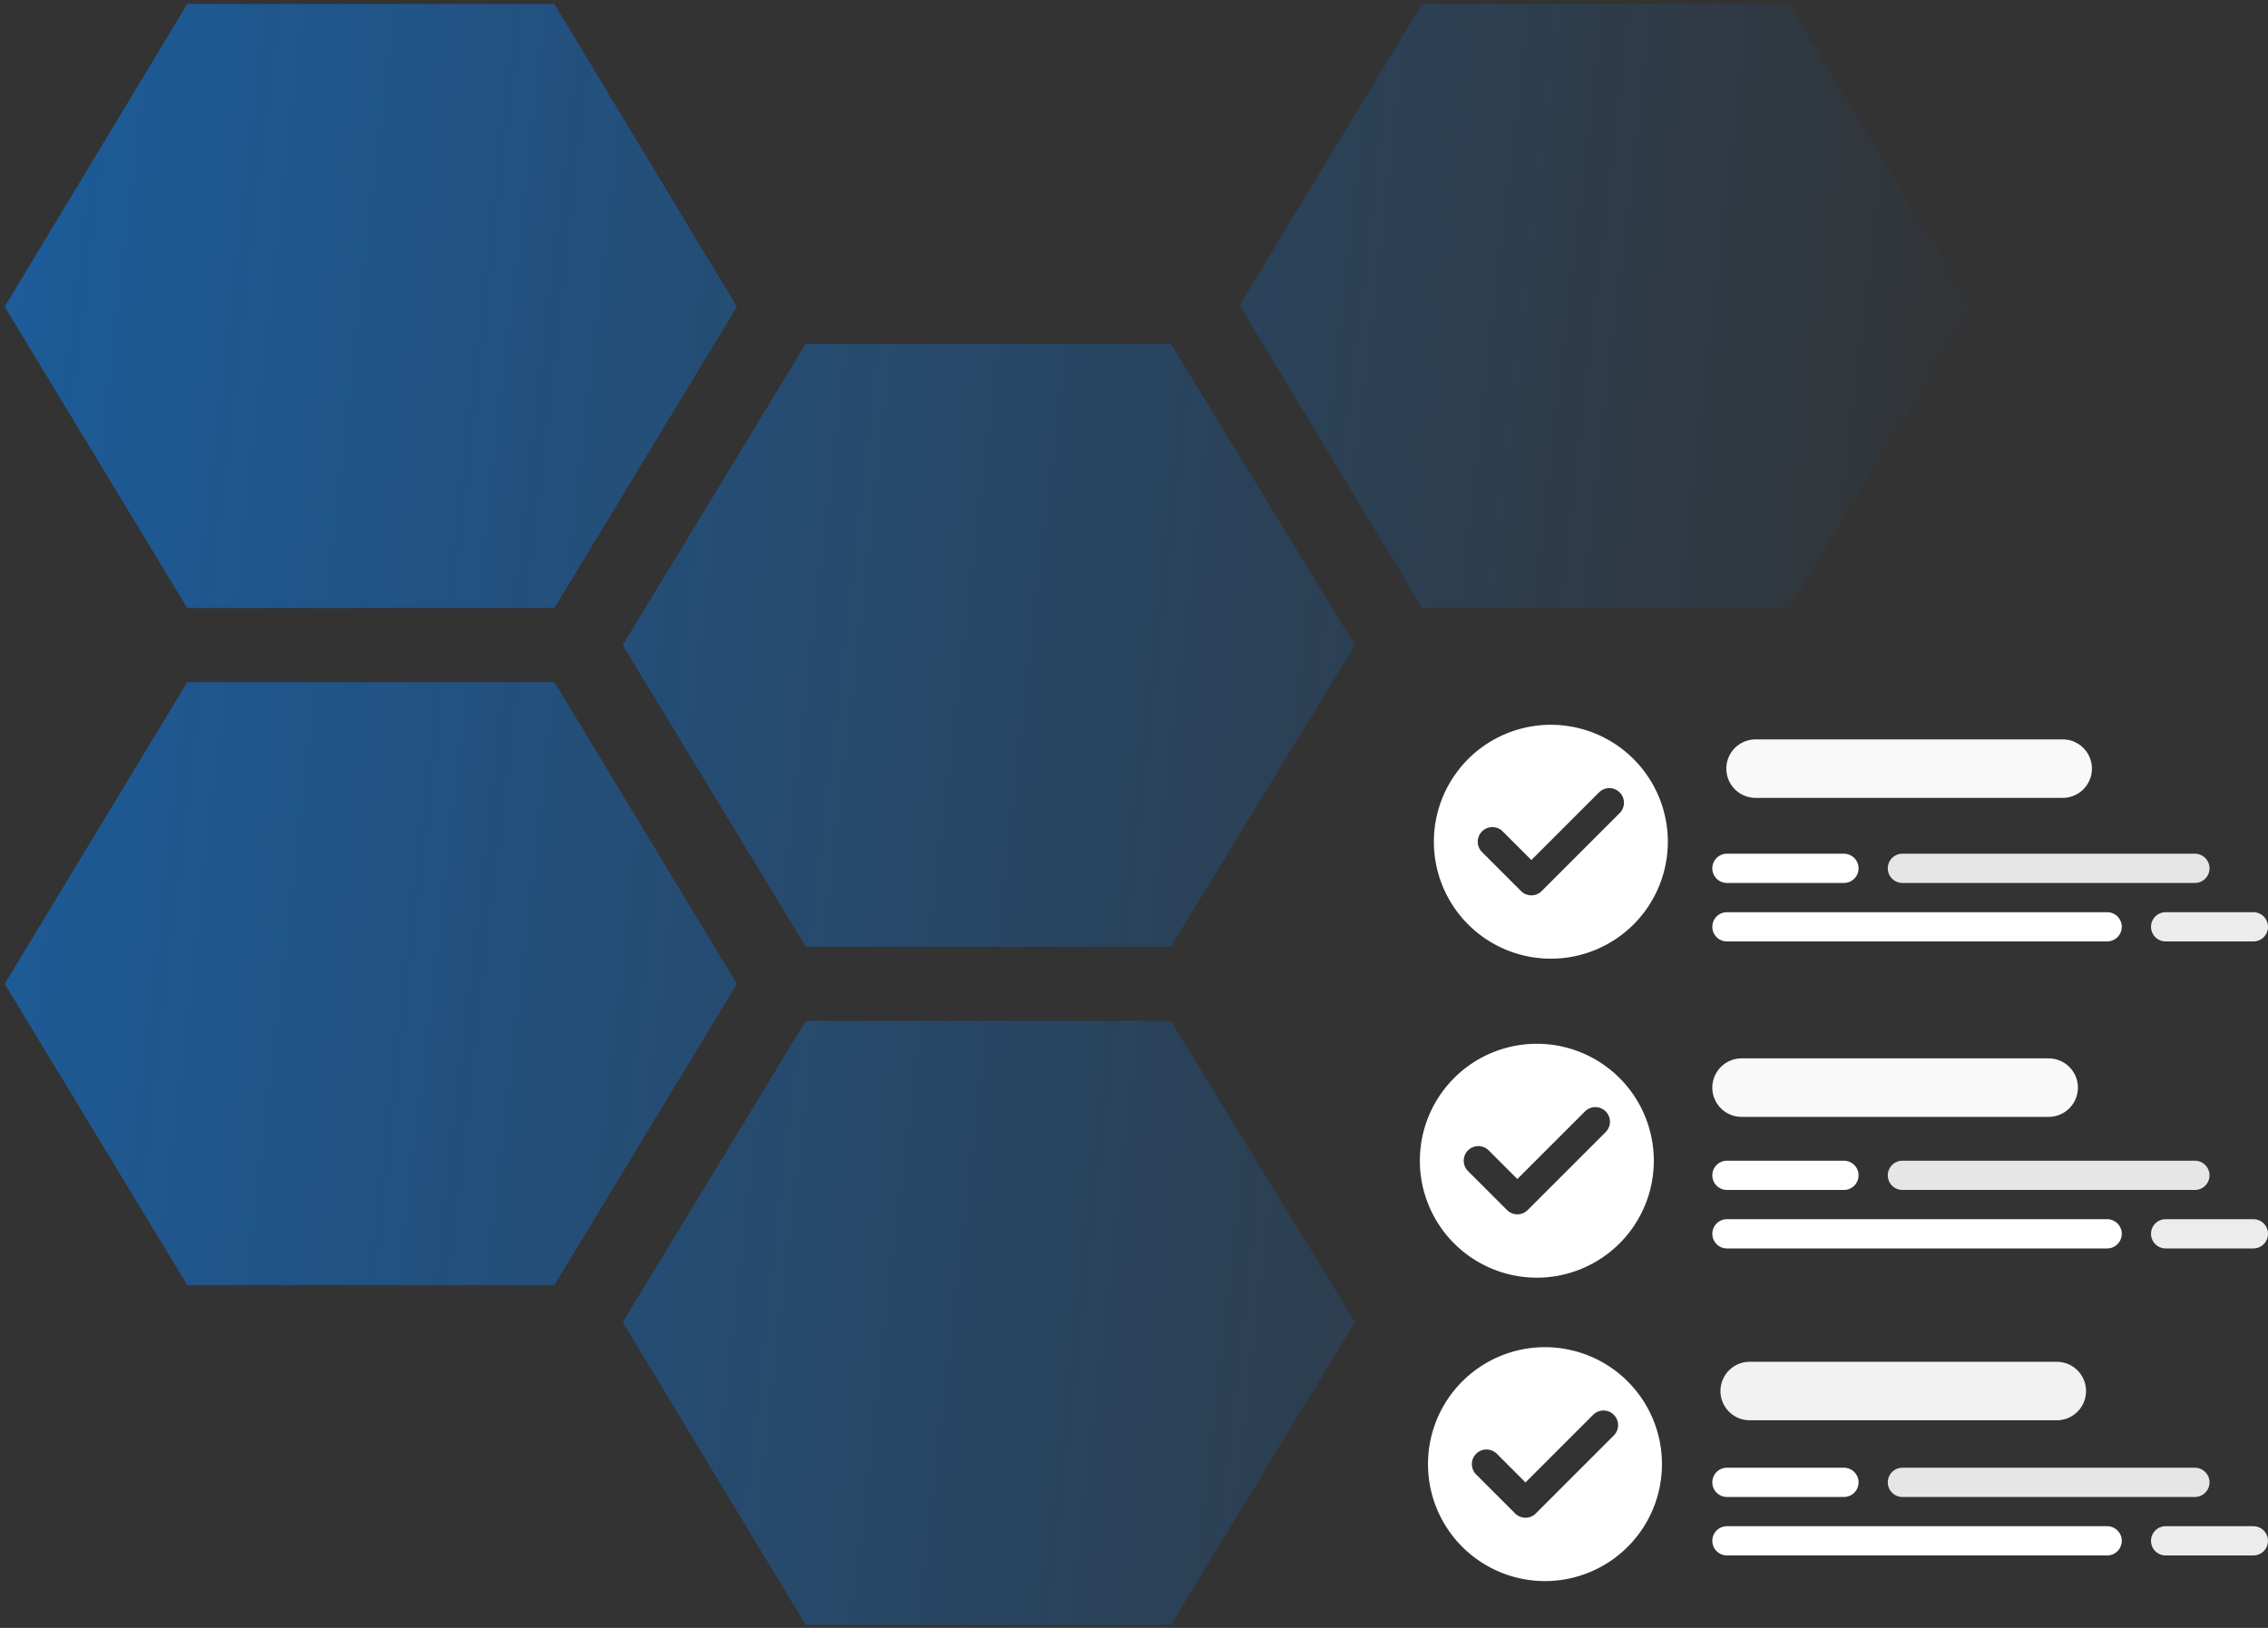 <!--?xml version="1.0" encoding="UTF-8" standalone="no"?-->
<svg width="299.497" height="215.024" version="1.1" id="svg250" sodipodi:docname="About-Us-JunTech-Web-Solutions-Aruba.svg" inkscape:version="1.1 (c68e22c387, 2021-05-23)" inkscape:export-filename="D:\JunTech Web Solutions 2021\JunTechPC 2020\Images\JunTech Web Solutions Aruba.png" inkscape:export-xdpi="144.96173" inkscape:export-ydpi="144.96173" xmlns:inkscape="http://www.inkscape.org/namespaces/inkscape" xmlns:sodipodi="http://sodipodi.sourceforge.net/DTD/sodipodi-0.dtd" xmlns:xlink="http://www.w3.org/1999/xlink" xmlns="http://www.w3.org/2000/svg" xmlns:svg="http://www.w3.org/2000/svg" style="">
  <rect width="100%" height="100%" fill="#333333" stroke="none"/>
  <sodipodi:namedview id="namedview252" pagecolor="#ffffff" bordercolor="#666666" borderopacity="1.0" inkscape:pageshadow="2" inkscape:pageopacity="0.0" inkscape:pagecheckerboard="0" showgrid="false" inkscape:zoom="2" inkscape:cx="123.25" inkscape:cy="87.25" inkscape:window-width="1920" inkscape:window-height="1003" inkscape:window-x="-9" inkscape:window-y="-9" inkscape:window-maximized="1" inkscape:current-layer="svg250"></sodipodi:namedview>
  <defs id="defs194">
    <path id="b" d="m 353.779,166.802 h -40.552 a 3.862,3.862 0 1 1 0,-7.724 h 40.552 a 3.862,3.862 0 1 1 0,7.724 z" class="mgKLHdZH_0"></path>
    <path id="c" d="m 286.192,157.147 a 15.45,15.45 0 0 0 -15.448,15.448 15.45,15.45 0 0 0 15.448,15.448 15.45,15.45 0 0 0 15.448,-15.448 15.45,15.45 0 0 0 -15.448,-15.448 z m 9.089,11.664 -10.299,10.298 a 1.925,1.925 0 0 1 -2.73,0 l -5.149,-5.149 a 1.931,1.931 0 1 1 2.731,-2.731 l 3.784,3.784 8.934,-8.933 a 1.93,1.93 0 1 1 2.73,2.73 z" class="mgKLHdZH_1"></path>
    <path id="d" d="m 373.089,176.457 h -38.621 a 1.931,1.931 0 1 1 0,-3.862 h 38.621 a 1.931,1.931 0 1 1 0,3.862 z" class="mgKLHdZH_2"></path>
    <path id="e" d="m 326.745,176.457 h -15.449 a 1.931,1.931 0 1 1 0,-3.862 h 15.449 a 1.931,1.931 0 1 1 0,3.862 z" class="mgKLHdZH_3"></path>
    <path id="f" d="m 380.813,184.182 h -11.586 a 1.931,1.931 0 1 1 0,-3.862 h 11.586 a 1.931,1.931 0 1 1 0,3.862 z" class="mgKLHdZH_4"></path>
    <path id="g" d="m 361.502,184.182 h -50.206 a 1.931,1.931 0 1 1 0,-3.862 h 50.206 a 1.931,1.931 0 1 1 0,3.862 z" class="mgKLHdZH_5"></path>
    <linearGradient id="a" x1="-506.288" y1="135.105" x2="490.369" y2="244.6" gradientUnits="userSpaceOnUse">
      <stop offset="0" stop-color="#0684ff" id="stop189"></stop>
      <stop offset="1" stop-color="#0684ff" stop-opacity="0" id="stop191"></stop>
    </linearGradient>
    <linearGradient inkscape:collect="always" xlink:href="#a" id="linearGradient334" gradientUnits="userSpaceOnUse" x1="-506.288" y1="135.105" x2="490.369" y2="244.6"></linearGradient>
    <linearGradient inkscape:collect="always" xlink:href="#a" id="linearGradient336" gradientUnits="userSpaceOnUse" x1="-506.288" y1="135.105" x2="490.369" y2="244.6"></linearGradient>
  </defs>
  <g stroke="#0066ff" transform="matrix(0.531,0,0,0.505,0.621,-15.943)" stroke-width="2.026" fill="url(#a)" id="g198" style="fill:url(#linearGradient336)">
    <path d="M 136.7,367.7 182.1,288.9 136.7,210 H 45.4 L 0,288.9 45.4,367.7 Z M 335.8,200.3 290,121.5 h -90.8 l -45.5,78.8 45.5,78.9 H 290 Z M 290,298.6 h -90.8 l -45.5,78.8 45.5,79.2 H 290 l 45.8,-79.2 z M 45.4,190.6 h 91.3 L 182.1,111.8 136.7,32.6 H 45.4 L 0,111.8 Z m 398.4,-158 h -91.3 l -45.4,78.8 45.4,79.2 h 91.3 l 45.4,-78.8 z" id="path196" style="fill:url(#linearGradient334)" class="mgKLHdZH_6"></path>
  </g>
  <g fill="#afb9d2" id="g210" transform="translate(-83.247,-59.83)">
    <use xlink:href="#d" id="use206" x="0" y="0" width="100%" height="100%" style="fill:#e6e6e6"></use>
    <use xlink:href="#e" id="use208" x="0" y="0" width="100%" height="100%" style="fill:#ffffff"></use>
  </g>
  <g fill="#c7cfe2" id="g216" transform="translate(-83.247,-59.83)">
    <use xlink:href="#f" id="use212" x="0" y="0" width="100%" height="100%" style="fill:#ececec"></use>
    <use xlink:href="#g" id="use214" x="0" y="0" width="100%" height="100%" style="fill:#ffffff"></use>
  </g>
  <g fill="#ffffff" id="g222" transform="translate(-83.247,-59.83)">
    <use xlink:href="#b" y="40.552" id="use218" x="0" width="100%" height="100%" style="fill:#f9f9f9"></use>
    <use xlink:href="#c" y="40.552" id="use220" x="0" width="100%" height="100%" style="fill:#ffffff"></use>
  </g>
  <g fill="#afb9d2" id="g228" transform="translate(-83.247,-59.83)">
    <use xlink:href="#d" y="40.552" id="use224" x="0" width="100%" height="100%" style="fill:#e6e6e6"></use>
    <use xlink:href="#e" y="40.552" id="use226" x="0" width="100%" height="100%" style="fill:#ffffff"></use>
  </g>
  <g fill="#c7cfe2" id="g234" transform="translate(-83.247,-59.83)">
    <use xlink:href="#f" y="40.551" id="use230" x="0" width="100%" height="100%" style="fill:#ececec"></use>
    <use xlink:href="#g" y="40.551" id="use232" x="0" width="100%" height="100%" style="fill:#ffffff"></use>
  </g>
  <g fill="#afb9d2" id="g242" transform="translate(-83.247,-59.83)">
    <use xlink:href="#d" y="81.104" id="use238" x="0" width="100%" height="100%" style="fill:#e6e6e6"></use>
    <use xlink:href="#e" y="81.104" id="use240" x="0" width="100%" height="100%" style="fill:#ffffff"></use>
  </g>
  <g fill="#c7cfe2" id="g248" transform="translate(-83.247,-59.83)">
    <use xlink:href="#f" y="81.103" id="use244" x="0" width="100%" height="100%" style="fill:#ececec"></use>
    <use xlink:href="#g" y="81.103" id="use246" x="0" width="100%" height="100%" style="fill:#ffffff"></use>
  </g>
  <g fill="#ffffff" id="g222-1" transform="translate(-82.172,-19.754)">
    <use xlink:href="#b" y="40.552" id="use218-7" x="0" width="100%" height="100%" style="fill:#f2f2f2"></use>
    <use xlink:href="#c" y="40.552" id="use220-5" x="0" width="100%" height="100%" style="fill:#ffffff"></use>
  </g>
  <g fill="#ffffff" id="g222-4" transform="translate(-81.396,-101.964)">
    <use xlink:href="#b" y="40.552" id="use218-1" x="0" width="100%" height="100%" style="fill:#f9f9f9"></use>
    <use xlink:href="#c" y="40.552" id="use220-52" x="0" width="100%" height="100%" style="fill:#ffffff"></use>
  </g>
<style data-made-with="vivus-instant">.mgKLHdZH_0{stroke-dasharray:106 108;stroke-dashoffset:107;animation:mgKLHdZH_draw_0 7200ms ease-in-out 0ms infinite,mgKLHdZH_fade 7200ms linear 0ms infinite;}.mgKLHdZH_1{stroke-dasharray:153 155;stroke-dashoffset:154;animation:mgKLHdZH_draw_1 7200ms ease-in-out 0ms infinite,mgKLHdZH_fade 7200ms linear 0ms infinite;}.mgKLHdZH_2{stroke-dasharray:90 92;stroke-dashoffset:91;animation:mgKLHdZH_draw_2 7200ms ease-in-out 0ms infinite,mgKLHdZH_fade 7200ms linear 0ms infinite;}.mgKLHdZH_3{stroke-dasharray:44 46;stroke-dashoffset:45;animation:mgKLHdZH_draw_3 7200ms ease-in-out 0ms infinite,mgKLHdZH_fade 7200ms linear 0ms infinite;}.mgKLHdZH_4{stroke-dasharray:36 38;stroke-dashoffset:37;animation:mgKLHdZH_draw_4 7200ms ease-in-out 0ms infinite,mgKLHdZH_fade 7200ms linear 0ms infinite;}.mgKLHdZH_5{stroke-dasharray:113 115;stroke-dashoffset:114;animation:mgKLHdZH_draw_5 7200ms ease-in-out 0ms infinite,mgKLHdZH_fade 7200ms linear 0ms infinite;}.mgKLHdZH_6{stroke-dasharray:2734 2736;stroke-dashoffset:2735;animation:mgKLHdZH_draw_6 7200ms ease-in-out 0ms infinite,mgKLHdZH_fade 7200ms linear 0ms infinite;}@keyframes mgKLHdZH_draw{100%{stroke-dashoffset:0;}}@keyframes mgKLHdZH_fade{0%{stroke-opacity:1;}94.444%{stroke-opacity:1;}100%{stroke-opacity:0;}}@keyframes mgKLHdZH_draw_0{11.111%{stroke-dashoffset: 107}52.778%{ stroke-dashoffset: 0;}100%{ stroke-dashoffset: 0;}}@keyframes mgKLHdZH_draw_1{11.111%{stroke-dashoffset: 154}52.778%{ stroke-dashoffset: 0;}100%{ stroke-dashoffset: 0;}}@keyframes mgKLHdZH_draw_2{11.111%{stroke-dashoffset: 91}52.778%{ stroke-dashoffset: 0;}100%{ stroke-dashoffset: 0;}}@keyframes mgKLHdZH_draw_3{11.111%{stroke-dashoffset: 45}52.778%{ stroke-dashoffset: 0;}100%{ stroke-dashoffset: 0;}}@keyframes mgKLHdZH_draw_4{11.111%{stroke-dashoffset: 37}52.778%{ stroke-dashoffset: 0;}100%{ stroke-dashoffset: 0;}}@keyframes mgKLHdZH_draw_5{11.111%{stroke-dashoffset: 114}52.778%{ stroke-dashoffset: 0;}100%{ stroke-dashoffset: 0;}}@keyframes mgKLHdZH_draw_6{11.111%{stroke-dashoffset: 2735}52.778%{ stroke-dashoffset: 0;}100%{ stroke-dashoffset: 0;}}</style></svg>
